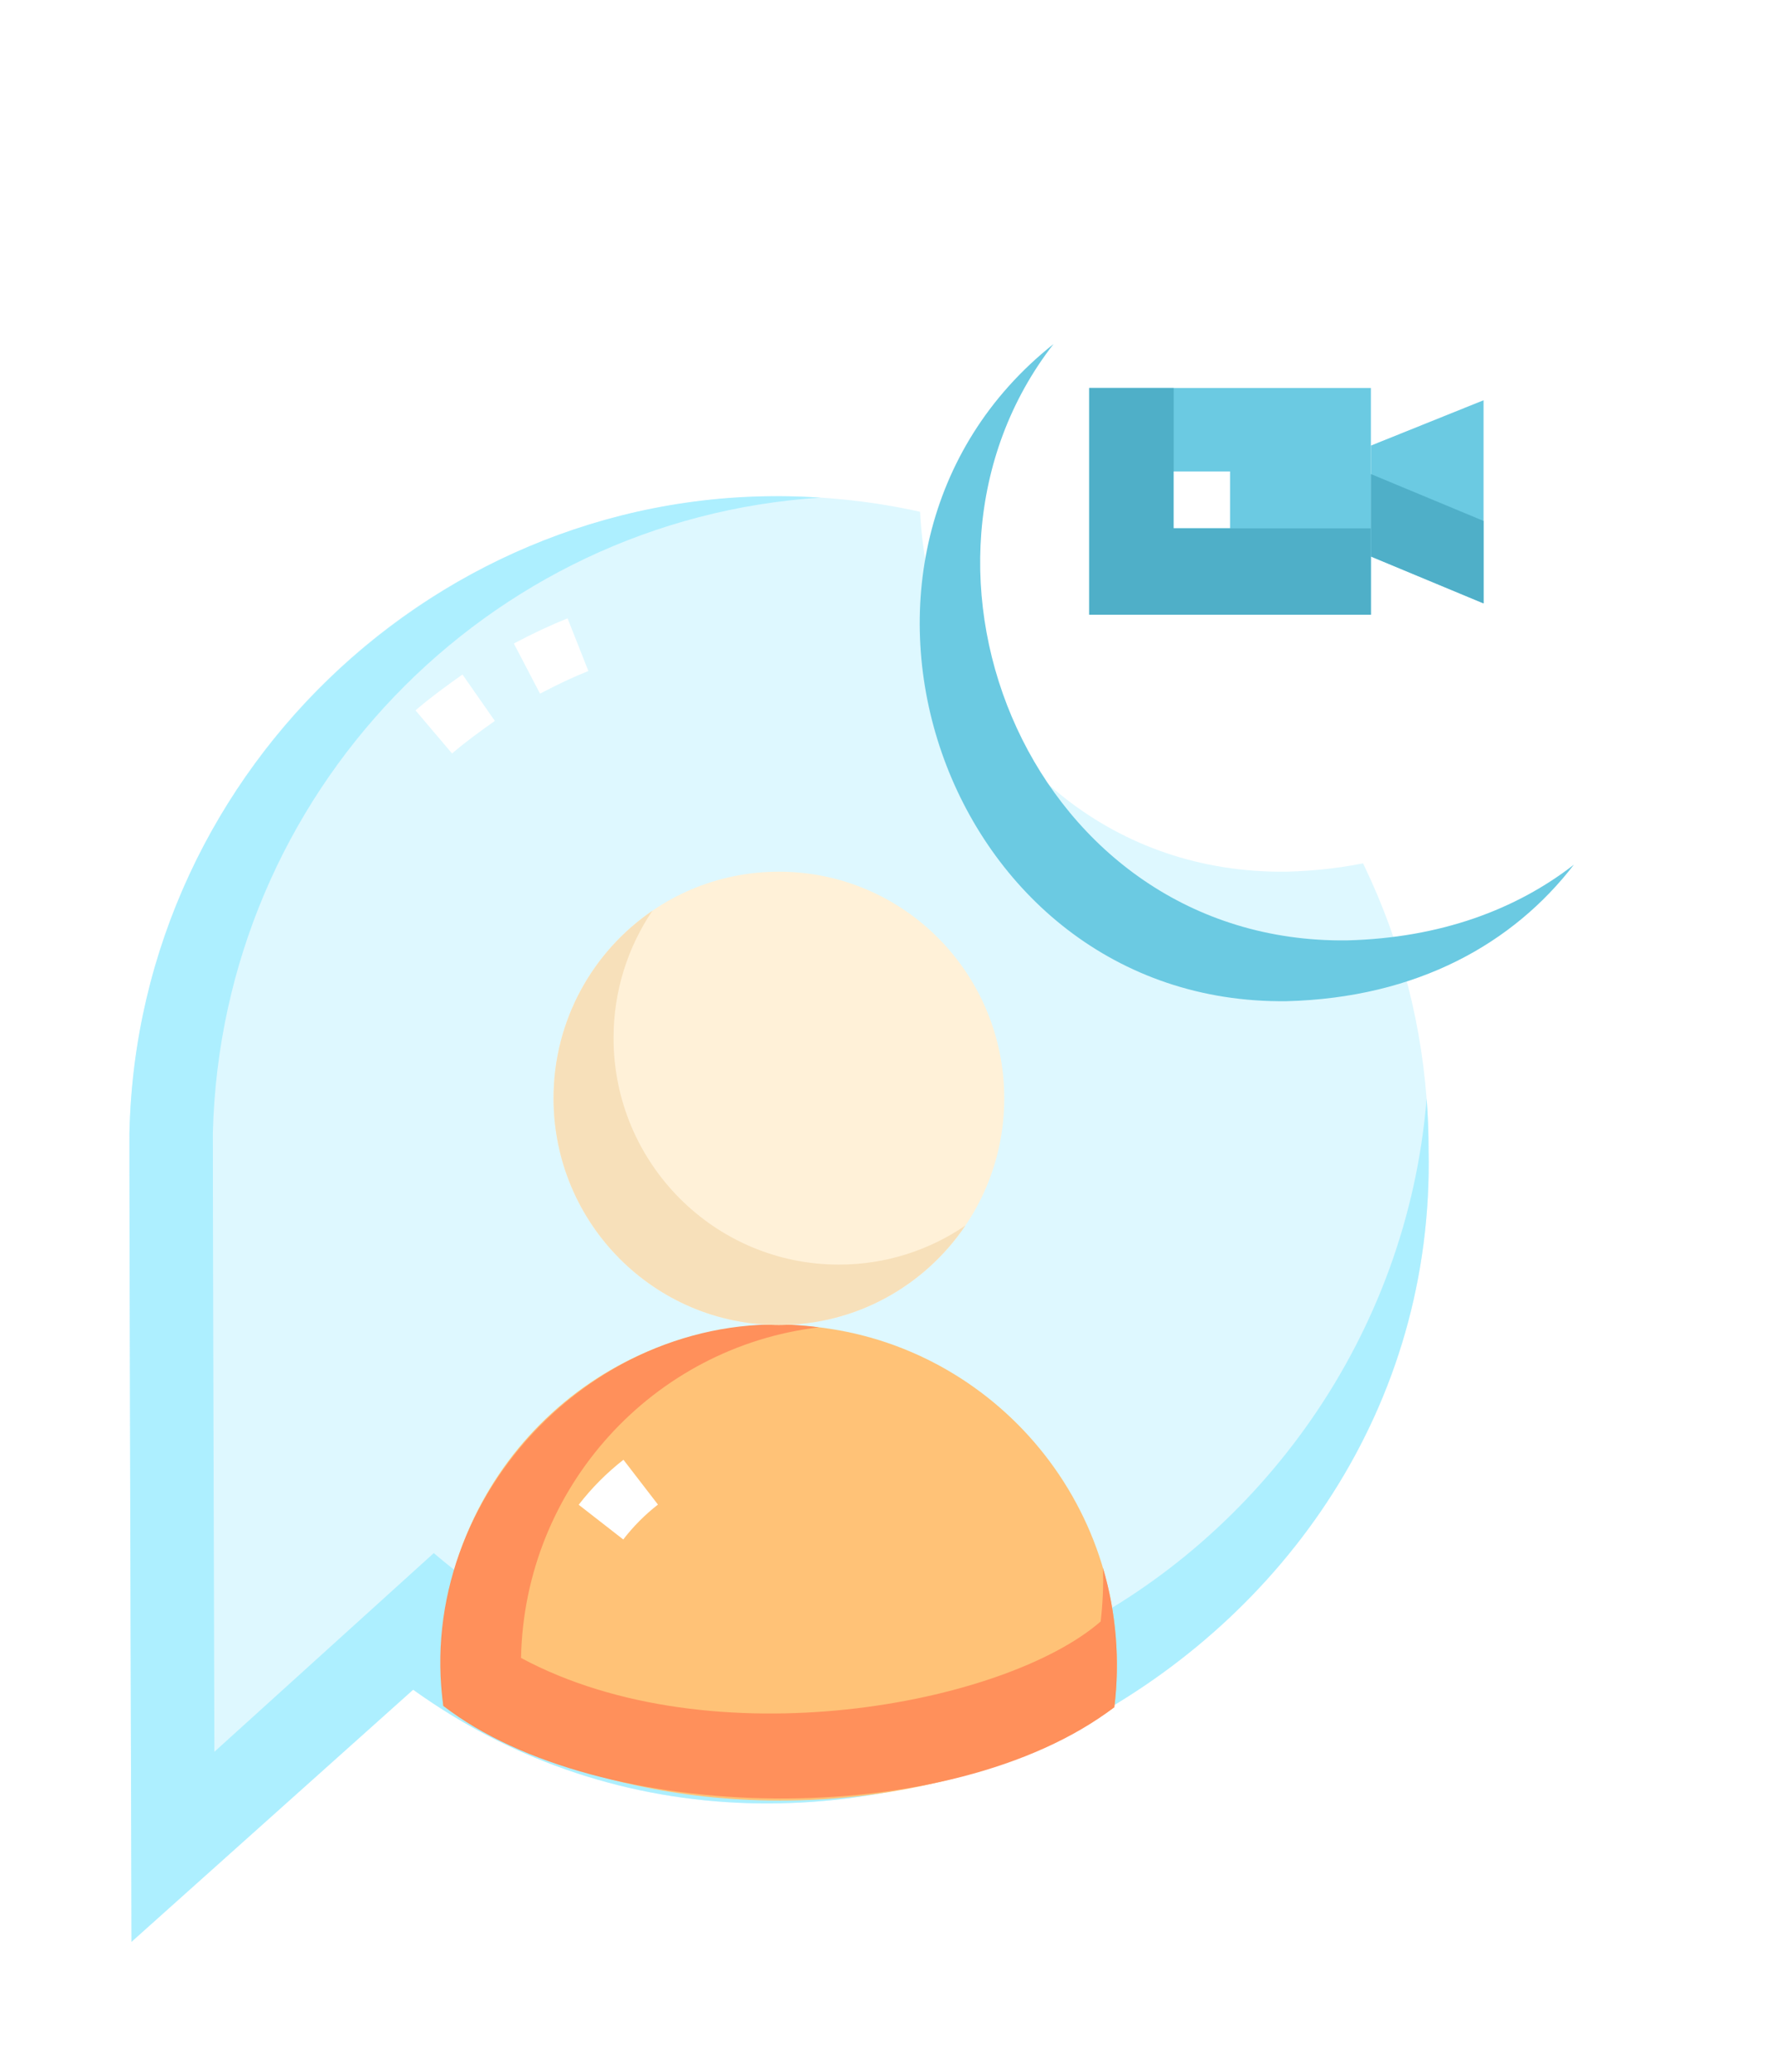 <svg width="55" height="64" viewBox="0 0 55 64" fill="none" xmlns="http://www.w3.org/2000/svg">
<g clip-path="url(#clip0)" filter="url(#filter0_d)">
<path d="M24.067 11.329C13.155 11.329 4.276 20.082 3.999 30.986C3.99 31.359 4.063 55.977 4.063 55.977L12.766 48.19C25.537 57.364 44.482 47.44 44.141 31.509C44.141 20.364 35.154 11.329 24.067 11.329V11.329Z" fill="#DEF8FF"/>
<path d="M44.141 31.509C44.141 30.98 44.121 30.454 44.081 29.934C42.877 44.672 25.822 54.543 13.403 43.971L6.624 50.108C6.603 42.801 6.571 31.241 6.577 30.986C6.843 20.515 15.041 12.029 25.355 11.371C14.027 10.598 4.242 19.631 4 30.986C3.99 31.359 4.063 55.977 4.063 55.977L12.766 48.19C25.537 57.364 44.482 47.44 44.141 31.509V31.509Z" fill="#ADEFFF"/>
<path d="M24.067 36.924C18.299 36.924 13.623 41.625 13.623 47.424C13.623 47.852 13.648 48.275 13.698 48.69C13.698 48.69 17.531 51.614 24.099 51.614C30.666 51.614 34.431 48.732 34.431 48.732C34.484 48.303 34.511 47.867 34.511 47.424C34.511 41.625 29.835 36.924 24.067 36.924V36.924Z" fill="#FFC277"/>
<path d="M34.431 48.732C34.612 47.308 34.483 45.774 34.08 44.43C34.099 44.981 34.073 45.544 34.009 46.083C31.053 48.656 22.004 50.38 16.099 47.209C16.205 41.928 20.187 37.604 25.303 36.997C18.648 36.095 12.789 42.166 13.698 48.69C18.483 52.395 29.358 52.598 34.431 48.732V48.732Z" fill="#FF905B"/>
<path d="M39.752 0.047C37.124 0.02 34.76 0.965 32.745 2.473C24.318 8.885 29.022 23.052 39.753 22.924C54.758 22.54 54.756 0.429 39.752 0.047V0.047Z" fill="white"/>
<g filter="url(#filter1_d)">
<path d="M41.621 21.046C31.916 21.162 27.141 9.584 32.552 2.627C24.394 9.107 29.106 23.051 39.753 22.924C43.809 22.82 46.768 21.128 48.631 18.708C46.853 20.088 44.516 20.971 41.621 21.046Z" fill="#6BCAE2"/>
</g>
<path d="M33.655 7.984H42.359V14.987H33.655V7.984Z" fill="#6BCAE2"/>
<path d="M36.266 12.319V7.984H33.655V14.987H42.359V12.319H36.266Z" fill="#4FAFC8"/>
<path d="M42.359 9.763V13.189L45.84 14.637V8.363L42.359 9.763Z" fill="#6BCAE2"/>
<path d="M42.359 13.189L45.84 14.637V12.09L42.359 10.642V13.189Z" fill="#4FAFC8"/>
<path d="M24.067 36.924C27.913 36.924 31.03 33.79 31.03 29.924C31.03 26.058 27.913 22.924 24.067 22.924C20.221 22.924 17.104 26.058 17.104 29.924C17.104 33.79 20.221 36.924 24.067 36.924Z" fill="#FFF1D8"/>
<path d="M25.921 35.06C22.075 35.06 18.958 31.926 18.958 28.06C18.958 26.604 19.401 25.251 20.158 24.131C18.315 25.39 17.104 27.515 17.104 29.924C17.104 33.79 20.222 36.924 24.067 36.924C26.464 36.924 28.577 35.706 29.83 33.853C28.715 34.615 27.37 35.06 25.921 35.06Z" fill="#F7E0BA"/>
<path d="M19.258 43.55L17.881 42.478C18.282 41.958 18.747 41.491 19.264 41.088L20.33 42.472C19.929 42.784 19.568 43.147 19.258 43.55Z" fill="white"/>
<path d="M36.266 10.562H38.007V12.312H36.266V10.562Z" fill="white"/>
<path d="M13.968 19.273L12.838 17.941C13.315 17.532 13.84 17.152 14.29 16.834L15.29 18.267C14.873 18.561 14.39 18.91 13.968 19.273Z" fill="white"/>
<path d="M16.686 17.425L15.877 15.876C16.471 15.562 17.015 15.308 17.537 15.099L18.18 16.725C17.715 16.911 17.226 17.14 16.686 17.425V17.425Z" fill="white"/>
</g>
<defs>
<filter id="filter0_d" x="0" y="0" width="55" height="64" filterUnits="userSpaceOnUse" color-interpolation-filters="sRGB">
<feFlood flood-opacity="0" result="BackgroundImageFix"/>
<feColorMatrix in="SourceAlpha" type="matrix" values="0 0 0 0 0 0 0 0 0 0 0 0 0 0 0 0 0 0 127 0"/>
<feOffset dy="4"/>
<feGaussianBlur stdDeviation="2"/>
<feColorMatrix type="matrix" values="0 0 0 0 0 0 0 0 0 0 0 0 0 0 0 0 0 0 0.25 0"/>
<feBlend mode="normal" in2="BackgroundImageFix" result="effect1_dropShadow"/>
<feBlend mode="normal" in="SourceGraphic" in2="effect1_dropShadow" result="shape"/>
</filter>
<filter id="filter1_d" x="24.419" y="2.627" width="28.212" height="28.298" filterUnits="userSpaceOnUse" color-interpolation-filters="sRGB">
<feFlood flood-opacity="0" result="BackgroundImageFix"/>
<feColorMatrix in="SourceAlpha" type="matrix" values="0 0 0 0 0 0 0 0 0 0 0 0 0 0 0 0 0 0 127 0"/>
<feOffset dy="4"/>
<feGaussianBlur stdDeviation="2"/>
<feColorMatrix type="matrix" values="0 0 0 0 0 0 0 0 0 0 0 0 0 0 0 0 0 0 0.25 0"/>
<feBlend mode="normal" in2="BackgroundImageFix" result="effect1_dropShadow"/>
<feBlend mode="normal" in="SourceGraphic" in2="effect1_dropShadow" result="shape"/>
</filter>
<clipPath id="clip0">
<rect width="47" height="56" fill="white" transform="translate(4)"/>
</clipPath>
</defs>
</svg>
